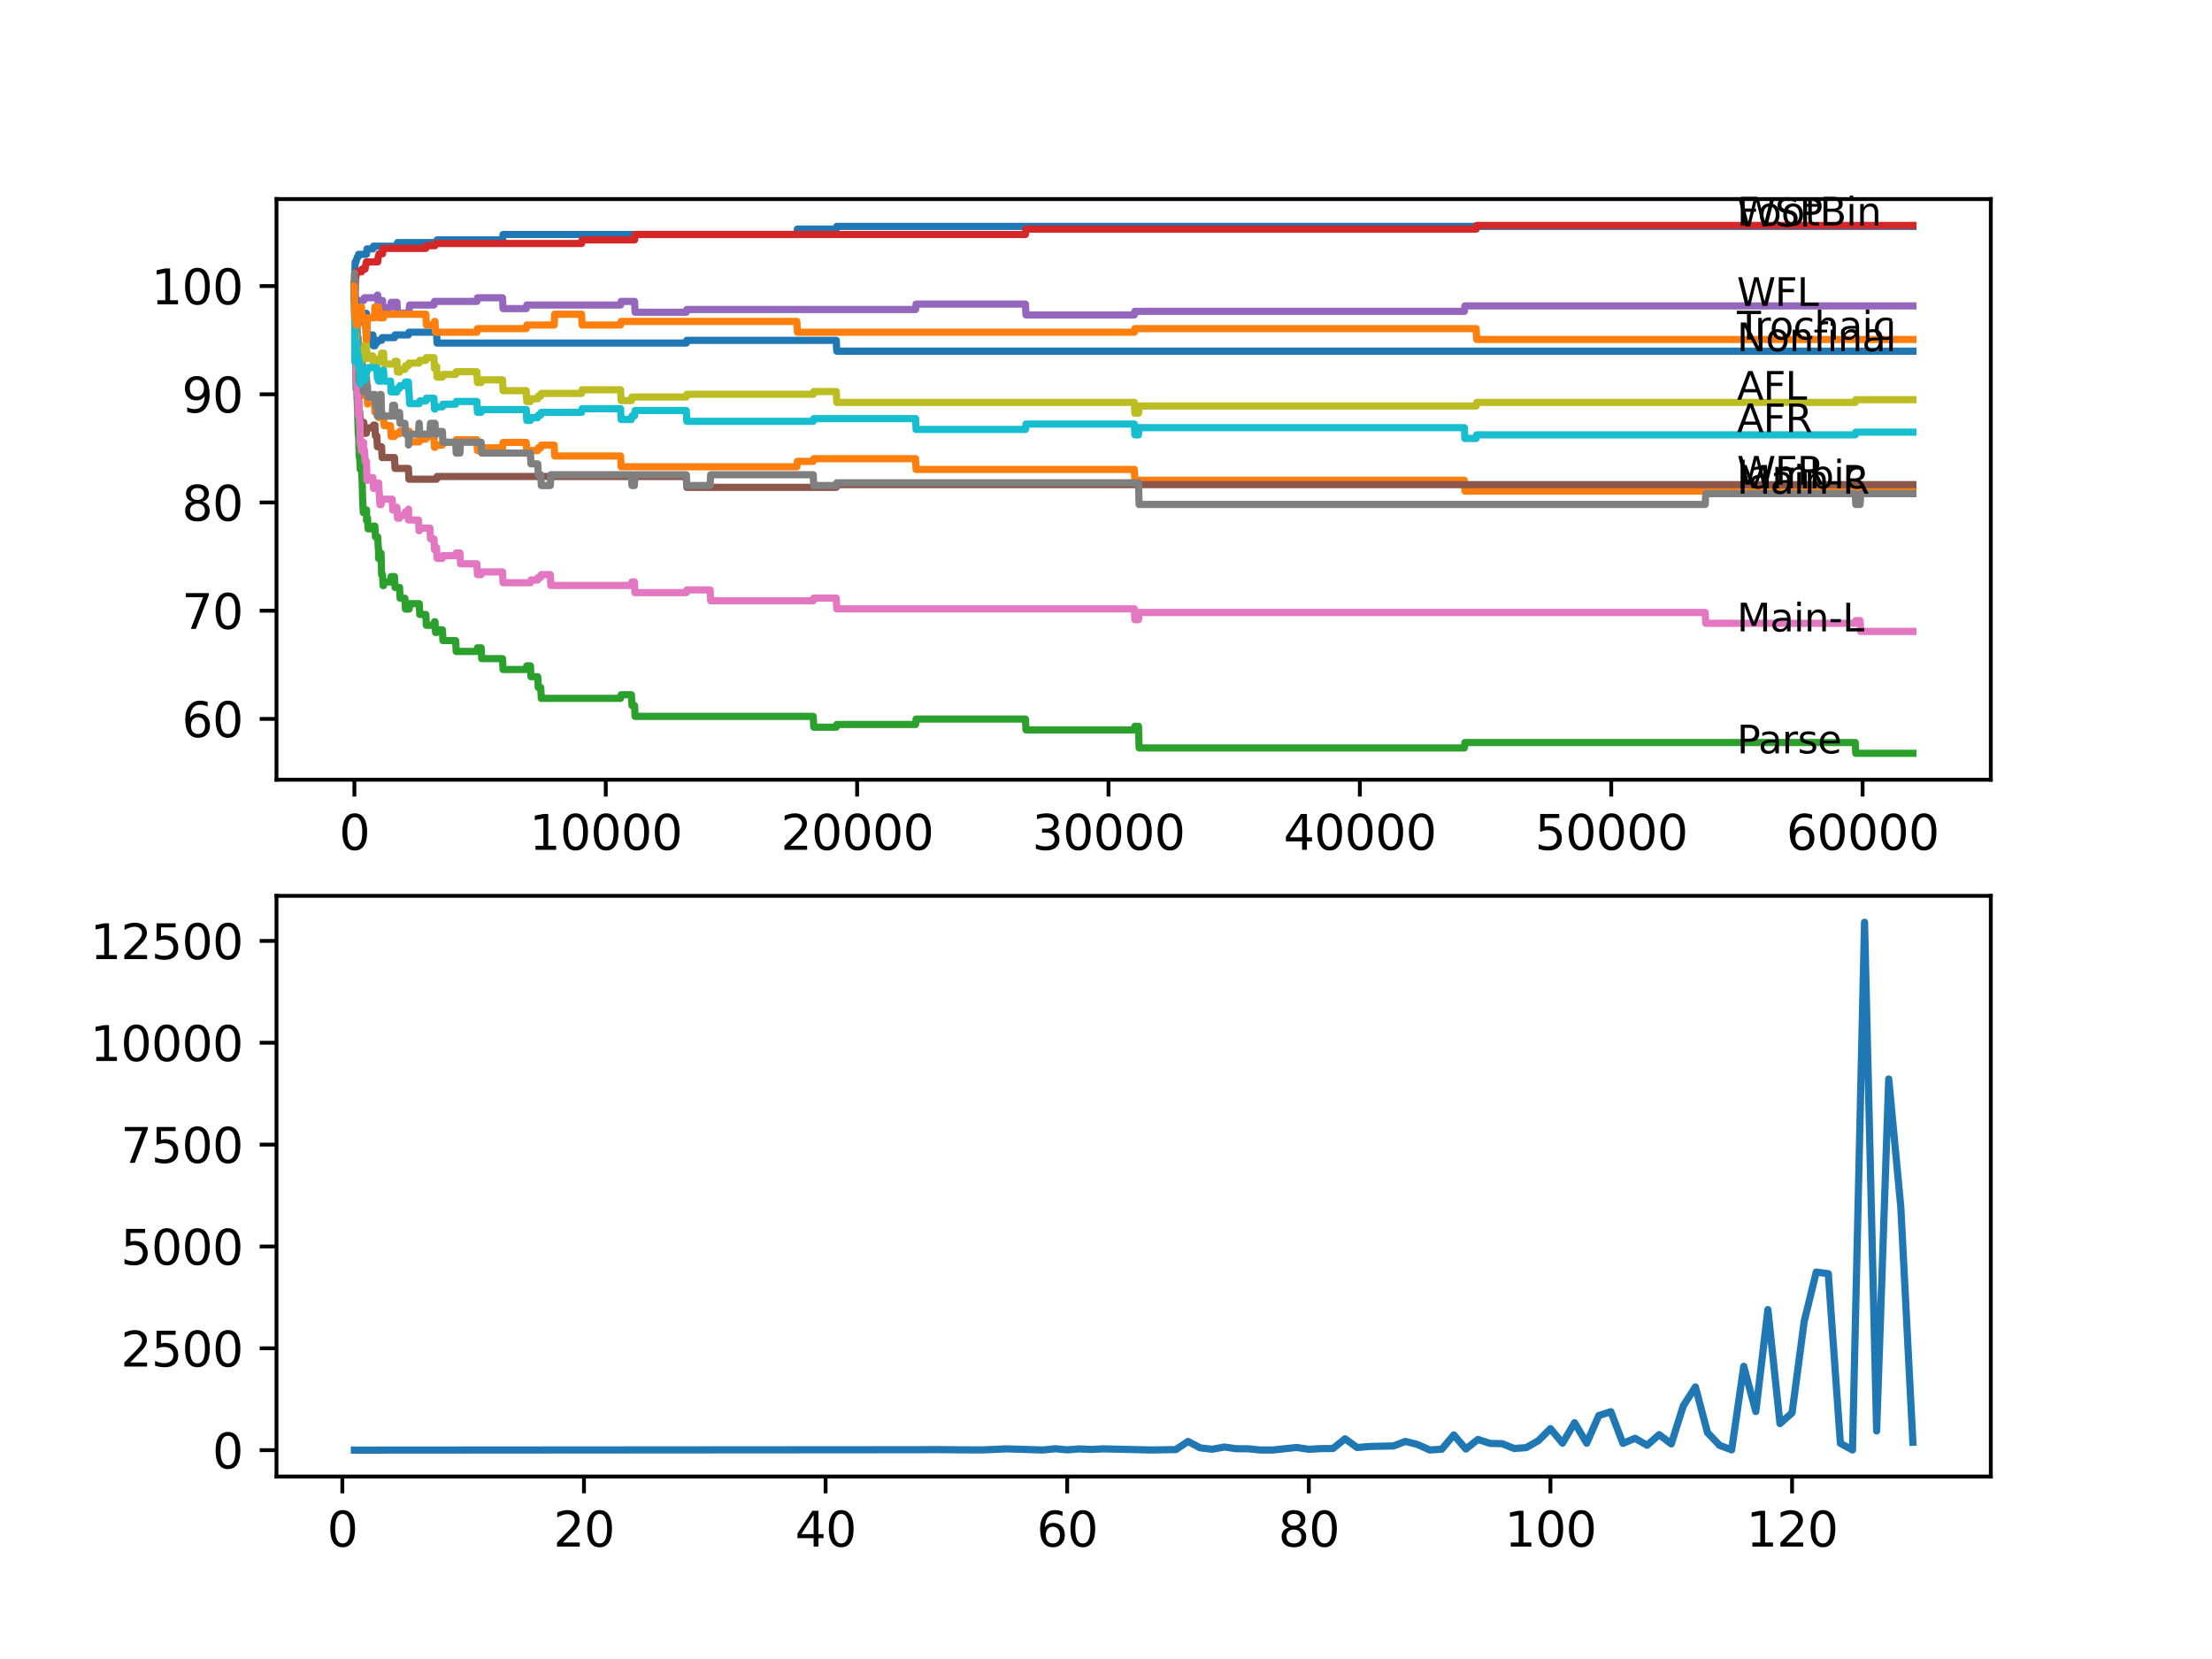 <?xml version="1.0" encoding="utf-8" standalone="no"?>
<!DOCTYPE svg PUBLIC "-//W3C//DTD SVG 1.1//EN"
  "http://www.w3.org/Graphics/SVG/1.1/DTD/svg11.dtd">
<svg xmlns:xlink="http://www.w3.org/1999/xlink" width="460.8pt" height="345.6pt" viewBox="0 0 460.8 345.6" xmlns="http://www.w3.org/2000/svg" version="1.1">
 <defs>
  <style type="text/css">*{stroke-linejoin: round; stroke-linecap: butt}</style>
 </defs>
 <g id="figure_1">
  <g id="patch_1">
   <path d="M 0 345.6 
L 460.8 345.6 
L 460.8 0 
L 0 0 
z
" style="fill: #ffffff"/>
  </g>
  <g id="axes_1">
   <g id="patch_2">
    <path d="M 57.6 162.432 
L 414.72 162.432 
L 414.72 41.472 
L 57.6 41.472 
z
" style="fill: #ffffff"/>
   </g>
   <g id="matplotlib.axis_1">
    <g id="xtick_1">
     <g id="line2d_1">
      <defs>
       <path id="m7d83fd8c8f" d="M 0 0 
L 0 3.5 
" style="stroke: #000000; stroke-width: 0.8"/>
      </defs>
      <g>
       <use xlink:href="#m7d83fd8c8f" x="73.827" y="162.432" style="stroke: #000000; stroke-width: 0.8"/>
      </g>
     </g>
     <g id="text_1">
      <!-- 0 -->
      <g transform="translate(70.646 177.03)scale(0.1 -0.1)">
       <defs>
        <path id="DejaVuSans-30" d="M 2034 4250 
Q 1547 4250 1301 3770 
Q 1056 3291 1056 2328 
Q 1056 1369 1301 889 
Q 1547 409 2034 409 
Q 2525 409 2770 889 
Q 3016 1369 3016 2328 
Q 3016 3291 2770 3770 
Q 2525 4250 2034 4250 
z
M 2034 4750 
Q 2819 4750 3233 4129 
Q 3647 3509 3647 2328 
Q 3647 1150 3233 529 
Q 2819 -91 2034 -91 
Q 1250 -91 836 529 
Q 422 1150 422 2328 
Q 422 3509 836 4129 
Q 1250 4750 2034 4750 
z
" transform="scale(0.016)"/>
       </defs>
       <use xlink:href="#DejaVuSans-30"/>
      </g>
     </g>
    </g>
    <g id="xtick_2">
     <g id="line2d_2">
      <g>
       <use xlink:href="#m7d83fd8c8f" x="126.192" y="162.432" style="stroke: #000000; stroke-width: 0.8"/>
      </g>
     </g>
     <g id="text_2">
      <!-- 10000 -->
      <g transform="translate(110.286 177.03)scale(0.1 -0.1)">
       <defs>
        <path id="DejaVuSans-31" d="M 794 531 
L 1825 531 
L 1825 4091 
L 703 3866 
L 703 4441 
L 1819 4666 
L 2450 4666 
L 2450 531 
L 3481 531 
L 3481 0 
L 794 0 
L 794 531 
z
" transform="scale(0.016)"/>
       </defs>
       <use xlink:href="#DejaVuSans-31"/>
       <use xlink:href="#DejaVuSans-30" x="63.623"/>
       <use xlink:href="#DejaVuSans-30" x="127.246"/>
       <use xlink:href="#DejaVuSans-30" x="190.869"/>
       <use xlink:href="#DejaVuSans-30" x="254.492"/>
      </g>
     </g>
    </g>
    <g id="xtick_3">
     <g id="line2d_3">
      <g>
       <use xlink:href="#m7d83fd8c8f" x="178.556" y="162.432" style="stroke: #000000; stroke-width: 0.8"/>
      </g>
     </g>
     <g id="text_3">
      <!-- 20000 -->
      <g transform="translate(162.65 177.03)scale(0.1 -0.1)">
       <defs>
        <path id="DejaVuSans-32" d="M 1228 531 
L 3431 531 
L 3431 0 
L 469 0 
L 469 531 
Q 828 903 1448 1529 
Q 2069 2156 2228 2338 
Q 2531 2678 2651 2914 
Q 2772 3150 2772 3378 
Q 2772 3750 2511 3984 
Q 2250 4219 1831 4219 
Q 1534 4219 1204 4116 
Q 875 4013 500 3803 
L 500 4441 
Q 881 4594 1212 4672 
Q 1544 4750 1819 4750 
Q 2544 4750 2975 4387 
Q 3406 4025 3406 3419 
Q 3406 3131 3298 2873 
Q 3191 2616 2906 2266 
Q 2828 2175 2409 1742 
Q 1991 1309 1228 531 
z
" transform="scale(0.016)"/>
       </defs>
       <use xlink:href="#DejaVuSans-32"/>
       <use xlink:href="#DejaVuSans-30" x="63.623"/>
       <use xlink:href="#DejaVuSans-30" x="127.246"/>
       <use xlink:href="#DejaVuSans-30" x="190.869"/>
       <use xlink:href="#DejaVuSans-30" x="254.492"/>
      </g>
     </g>
    </g>
    <g id="xtick_4">
     <g id="line2d_4">
      <g>
       <use xlink:href="#m7d83fd8c8f" x="230.921" y="162.432" style="stroke: #000000; stroke-width: 0.8"/>
      </g>
     </g>
     <g id="text_4">
      <!-- 30000 -->
      <g transform="translate(215.015 177.03)scale(0.1 -0.1)">
       <defs>
        <path id="DejaVuSans-33" d="M 2597 2516 
Q 3050 2419 3304 2112 
Q 3559 1806 3559 1356 
Q 3559 666 3084 287 
Q 2609 -91 1734 -91 
Q 1441 -91 1130 -33 
Q 819 25 488 141 
L 488 750 
Q 750 597 1062 519 
Q 1375 441 1716 441 
Q 2309 441 2620 675 
Q 2931 909 2931 1356 
Q 2931 1769 2642 2001 
Q 2353 2234 1838 2234 
L 1294 2234 
L 1294 2753 
L 1863 2753 
Q 2328 2753 2575 2939 
Q 2822 3125 2822 3475 
Q 2822 3834 2567 4026 
Q 2313 4219 1838 4219 
Q 1578 4219 1281 4162 
Q 984 4106 628 3988 
L 628 4550 
Q 988 4650 1302 4700 
Q 1616 4750 1894 4750 
Q 2613 4750 3031 4423 
Q 3450 4097 3450 3541 
Q 3450 3153 3228 2886 
Q 3006 2619 2597 2516 
z
" transform="scale(0.016)"/>
       </defs>
       <use xlink:href="#DejaVuSans-33"/>
       <use xlink:href="#DejaVuSans-30" x="63.623"/>
       <use xlink:href="#DejaVuSans-30" x="127.246"/>
       <use xlink:href="#DejaVuSans-30" x="190.869"/>
       <use xlink:href="#DejaVuSans-30" x="254.492"/>
      </g>
     </g>
    </g>
    <g id="xtick_5">
     <g id="line2d_5">
      <g>
       <use xlink:href="#m7d83fd8c8f" x="283.285" y="162.432" style="stroke: #000000; stroke-width: 0.8"/>
      </g>
     </g>
     <g id="text_5">
      <!-- 40000 -->
      <g transform="translate(267.379 177.03)scale(0.1 -0.1)">
       <defs>
        <path id="DejaVuSans-34" d="M 2419 4116 
L 825 1625 
L 2419 1625 
L 2419 4116 
z
M 2253 4666 
L 3047 4666 
L 3047 1625 
L 3713 1625 
L 3713 1100 
L 3047 1100 
L 3047 0 
L 2419 0 
L 2419 1100 
L 313 1100 
L 313 1709 
L 2253 4666 
z
" transform="scale(0.016)"/>
       </defs>
       <use xlink:href="#DejaVuSans-34"/>
       <use xlink:href="#DejaVuSans-30" x="63.623"/>
       <use xlink:href="#DejaVuSans-30" x="127.246"/>
       <use xlink:href="#DejaVuSans-30" x="190.869"/>
       <use xlink:href="#DejaVuSans-30" x="254.492"/>
      </g>
     </g>
    </g>
    <g id="xtick_6">
     <g id="line2d_6">
      <g>
       <use xlink:href="#m7d83fd8c8f" x="335.65" y="162.432" style="stroke: #000000; stroke-width: 0.8"/>
      </g>
     </g>
     <g id="text_6">
      <!-- 50000 -->
      <g transform="translate(319.744 177.03)scale(0.1 -0.1)">
       <defs>
        <path id="DejaVuSans-35" d="M 691 4666 
L 3169 4666 
L 3169 4134 
L 1269 4134 
L 1269 2991 
Q 1406 3038 1543 3061 
Q 1681 3084 1819 3084 
Q 2600 3084 3056 2656 
Q 3513 2228 3513 1497 
Q 3513 744 3044 326 
Q 2575 -91 1722 -91 
Q 1428 -91 1123 -41 
Q 819 9 494 109 
L 494 744 
Q 775 591 1075 516 
Q 1375 441 1709 441 
Q 2250 441 2565 725 
Q 2881 1009 2881 1497 
Q 2881 1984 2565 2268 
Q 2250 2553 1709 2553 
Q 1456 2553 1204 2497 
Q 953 2441 691 2322 
L 691 4666 
z
" transform="scale(0.016)"/>
       </defs>
       <use xlink:href="#DejaVuSans-35"/>
       <use xlink:href="#DejaVuSans-30" x="63.623"/>
       <use xlink:href="#DejaVuSans-30" x="127.246"/>
       <use xlink:href="#DejaVuSans-30" x="190.869"/>
       <use xlink:href="#DejaVuSans-30" x="254.492"/>
      </g>
     </g>
    </g>
    <g id="xtick_7">
     <g id="line2d_7">
      <g>
       <use xlink:href="#m7d83fd8c8f" x="388.014" y="162.432" style="stroke: #000000; stroke-width: 0.8"/>
      </g>
     </g>
     <g id="text_7">
      <!-- 60000 -->
      <g transform="translate(372.108 177.03)scale(0.1 -0.1)">
       <defs>
        <path id="DejaVuSans-36" d="M 2113 2584 
Q 1688 2584 1439 2293 
Q 1191 2003 1191 1497 
Q 1191 994 1439 701 
Q 1688 409 2113 409 
Q 2538 409 2786 701 
Q 3034 994 3034 1497 
Q 3034 2003 2786 2293 
Q 2538 2584 2113 2584 
z
M 3366 4563 
L 3366 3988 
Q 3128 4100 2886 4159 
Q 2644 4219 2406 4219 
Q 1781 4219 1451 3797 
Q 1122 3375 1075 2522 
Q 1259 2794 1537 2939 
Q 1816 3084 2150 3084 
Q 2853 3084 3261 2657 
Q 3669 2231 3669 1497 
Q 3669 778 3244 343 
Q 2819 -91 2113 -91 
Q 1303 -91 875 529 
Q 447 1150 447 2328 
Q 447 3434 972 4092 
Q 1497 4750 2381 4750 
Q 2619 4750 2861 4703 
Q 3103 4656 3366 4563 
z
" transform="scale(0.016)"/>
       </defs>
       <use xlink:href="#DejaVuSans-36"/>
       <use xlink:href="#DejaVuSans-30" x="63.623"/>
       <use xlink:href="#DejaVuSans-30" x="127.246"/>
       <use xlink:href="#DejaVuSans-30" x="190.869"/>
       <use xlink:href="#DejaVuSans-30" x="254.492"/>
      </g>
     </g>
    </g>
   </g>
   <g id="matplotlib.axis_2">
    <g id="ytick_1">
     <g id="line2d_8">
      <defs>
       <path id="m1c12af434c" d="M 0 0 
L -3.5 0 
" style="stroke: #000000; stroke-width: 0.8"/>
      </defs>
      <g>
       <use xlink:href="#m1c12af434c" x="57.6" y="149.758" style="stroke: #000000; stroke-width: 0.8"/>
      </g>
     </g>
     <g id="text_8">
      <!-- 60 -->
      <g transform="translate(37.875 153.557)scale(0.1 -0.1)">
       <use xlink:href="#DejaVuSans-36"/>
       <use xlink:href="#DejaVuSans-30" x="63.623"/>
      </g>
     </g>
    </g>
    <g id="ytick_2">
     <g id="line2d_9">
      <g>
       <use xlink:href="#m1c12af434c" x="57.6" y="127.217" style="stroke: #000000; stroke-width: 0.8"/>
      </g>
     </g>
     <g id="text_9">
      <!-- 70 -->
      <g transform="translate(37.875 131.016)scale(0.1 -0.1)">
       <defs>
        <path id="DejaVuSans-37" d="M 525 4666 
L 3525 4666 
L 3525 4397 
L 1831 0 
L 1172 0 
L 2766 4134 
L 525 4134 
L 525 4666 
z
" transform="scale(0.016)"/>
       </defs>
       <use xlink:href="#DejaVuSans-37"/>
       <use xlink:href="#DejaVuSans-30" x="63.623"/>
      </g>
     </g>
    </g>
    <g id="ytick_3">
     <g id="line2d_10">
      <g>
       <use xlink:href="#m1c12af434c" x="57.6" y="104.676" style="stroke: #000000; stroke-width: 0.8"/>
      </g>
     </g>
     <g id="text_10">
      <!-- 80 -->
      <g transform="translate(37.875 108.475)scale(0.1 -0.1)">
       <defs>
        <path id="DejaVuSans-38" d="M 2034 2216 
Q 1584 2216 1326 1975 
Q 1069 1734 1069 1313 
Q 1069 891 1326 650 
Q 1584 409 2034 409 
Q 2484 409 2743 651 
Q 3003 894 3003 1313 
Q 3003 1734 2745 1975 
Q 2488 2216 2034 2216 
z
M 1403 2484 
Q 997 2584 770 2862 
Q 544 3141 544 3541 
Q 544 4100 942 4425 
Q 1341 4750 2034 4750 
Q 2731 4750 3128 4425 
Q 3525 4100 3525 3541 
Q 3525 3141 3298 2862 
Q 3072 2584 2669 2484 
Q 3125 2378 3379 2068 
Q 3634 1759 3634 1313 
Q 3634 634 3220 271 
Q 2806 -91 2034 -91 
Q 1263 -91 848 271 
Q 434 634 434 1313 
Q 434 1759 690 2068 
Q 947 2378 1403 2484 
z
M 1172 3481 
Q 1172 3119 1398 2916 
Q 1625 2713 2034 2713 
Q 2441 2713 2670 2916 
Q 2900 3119 2900 3481 
Q 2900 3844 2670 4047 
Q 2441 4250 2034 4250 
Q 1625 4250 1398 4047 
Q 1172 3844 1172 3481 
z
" transform="scale(0.016)"/>
       </defs>
       <use xlink:href="#DejaVuSans-38"/>
       <use xlink:href="#DejaVuSans-30" x="63.623"/>
      </g>
     </g>
    </g>
    <g id="ytick_4">
     <g id="line2d_11">
      <g>
       <use xlink:href="#m1c12af434c" x="57.6" y="82.135" style="stroke: #000000; stroke-width: 0.8"/>
      </g>
     </g>
     <g id="text_11">
      <!-- 90 -->
      <g transform="translate(37.875 85.934)scale(0.1 -0.1)">
       <defs>
        <path id="DejaVuSans-39" d="M 703 97 
L 703 672 
Q 941 559 1184 500 
Q 1428 441 1663 441 
Q 2288 441 2617 861 
Q 2947 1281 2994 2138 
Q 2813 1869 2534 1725 
Q 2256 1581 1919 1581 
Q 1219 1581 811 2004 
Q 403 2428 403 3163 
Q 403 3881 828 4315 
Q 1253 4750 1959 4750 
Q 2769 4750 3195 4129 
Q 3622 3509 3622 2328 
Q 3622 1225 3098 567 
Q 2575 -91 1691 -91 
Q 1453 -91 1209 -44 
Q 966 3 703 97 
z
M 1959 2075 
Q 2384 2075 2632 2365 
Q 2881 2656 2881 3163 
Q 2881 3666 2632 3958 
Q 2384 4250 1959 4250 
Q 1534 4250 1286 3958 
Q 1038 3666 1038 3163 
Q 1038 2656 1286 2365 
Q 1534 2075 1959 2075 
z
" transform="scale(0.016)"/>
       </defs>
       <use xlink:href="#DejaVuSans-39"/>
       <use xlink:href="#DejaVuSans-30" x="63.623"/>
      </g>
     </g>
    </g>
    <g id="ytick_5">
     <g id="line2d_12">
      <g>
       <use xlink:href="#m1c12af434c" x="57.6" y="59.593" style="stroke: #000000; stroke-width: 0.8"/>
      </g>
     </g>
     <g id="text_12">
      <!-- 100 -->
      <g transform="translate(31.512 63.392)scale(0.1 -0.1)">
       <use xlink:href="#DejaVuSans-31"/>
       <use xlink:href="#DejaVuSans-30" x="63.623"/>
       <use xlink:href="#DejaVuSans-30" x="127.246"/>
      </g>
     </g>
    </g>
   </g>
   <g id="line2d_13">
    <path d="M 73.833 59.142 
L 73.838 59.142 
L 74 54.559 
L 74.163 54.559 
L 74.278 53.996 
L 74.33 53.996 
L 74.445 53.545 
L 74.587 53.545 
L 74.702 52.981 
L 76.331 52.981 
L 76.451 51.854 
L 77.682 51.854 
L 77.797 51.291 
L 82.693 51.291 
L 82.808 50.539 
L 90.94 50.539 
L 91.055 49.976 
L 104.681 49.976 
L 104.796 48.849 
L 165.994 48.849 
L 166.109 47.722 
L 174.205 47.722 
L 174.32 47.158 
L 398.487 47.158 
L 398.487 47.158 
" clip-path="url(#pf7714cfb68)" style="fill: none; stroke: #1f77b4; stroke-width: 1.5; stroke-linecap: square"/>
   </g>
   <g id="line2d_14">
    <path d="M 73.833 59.142 
L 73.838 59.142 
L 73.848 58.692 
L 73.885 63.2 
L 74.016 73.343 
L 74.121 73.343 
L 74.136 75.598 
L 74.231 75.034 
L 74.252 75.034 
L 74.33 77.288 
L 74.367 76.837 
L 74.451 75.71 
L 74.456 77.964 
L 74.466 77.964 
L 74.524 77.964 
L 74.618 77.401 
L 74.623 79.655 
L 74.728 79.091 
L 74.739 79.091 
L 74.854 78.528 
L 74.927 78.528 
L 74.953 77.964 
L 74.959 80.218 
L 75 80.218 
L 75.116 82.473 
L 75.309 82.473 
L 75.425 81.909 
L 75.435 81.909 
L 75.556 80.782 
L 75.566 80.782 
L 75.681 80.218 
L 76.357 80.218 
L 76.388 79.655 
L 76.393 81.909 
L 76.451 81.909 
L 76.482 81.909 
L 76.561 84.163 
L 76.592 83.6 
L 77.98 83.6 
L 78.095 85.854 
L 78.21 85.29 
L 78.854 85.29 
L 78.87 84.727 
L 78.875 86.981 
L 78.949 86.981 
L 79.378 86.981 
L 79.493 86.417 
L 79.902 86.417 
L 80.017 88.671 
L 81.363 88.671 
L 81.478 90.926 
L 82.174 90.926 
L 82.29 90.362 
L 83.232 90.362 
L 83.347 89.799 
L 85.222 89.799 
L 85.337 92.053 
L 87.327 92.053 
L 87.442 91.489 
L 88.704 91.489 
L 88.819 90.926 
L 90.401 90.926 
L 90.516 93.18 
L 90.616 93.18 
L 90.731 92.729 
L 92.155 92.729 
L 92.27 92.165 
L 94.92 92.165 
L 95.035 91.602 
L 99.345 91.602 
L 99.46 93.856 
L 100.235 93.856 
L 100.35 93.292 
L 104.681 93.292 
L 104.796 92.165 
L 109.624 92.165 
L 109.739 94.419 
L 110.493 94.419 
L 110.608 93.856 
L 112.017 93.856 
L 112.132 93.292 
L 112.645 93.292 
L 112.76 92.729 
L 115.442 92.729 
L 115.557 94.983 
L 129.276 94.983 
L 129.391 97.237 
L 165.994 97.237 
L 166.109 96.11 
L 169.408 96.11 
L 169.524 95.547 
L 190.726 95.547 
L 190.841 97.801 
L 236.299 97.801 
L 236.414 100.055 
L 305.048 100.055 
L 305.163 102.309 
L 386.48 102.309 
L 386.595 101.745 
L 398.487 101.745 
L 398.487 101.745 
" clip-path="url(#pf7714cfb68)" style="fill: none; stroke: #ff7f0e; stroke-width: 1.5; stroke-linecap: square"/>
   </g>
   <g id="line2d_15">
    <path d="M 73.833 59.142 
L 73.838 59.142 
L 73.969 69.474 
L 73.985 69.474 
L 74.011 68.91 
L 74.032 75.673 
L 74.037 75.673 
L 74.121 75.673 
L 74.136 74.921 
L 74.189 81.12 
L 74.33 81.12 
L 74.367 80.669 
L 74.372 82.923 
L 74.403 82.923 
L 74.519 86.68 
L 74.524 86.68 
L 74.639 90.625 
L 74.707 90.625 
L 74.828 95.133 
L 74.927 95.133 
L 75.042 97.763 
L 75.309 97.763 
L 75.425 100.017 
L 75.435 100.017 
L 75.556 104.525 
L 75.566 104.525 
L 75.681 106.78 
L 76.331 106.78 
L 76.357 106.216 
L 76.362 108.47 
L 76.43 107.907 
L 76.561 107.907 
L 76.676 110.161 
L 77.682 110.161 
L 77.797 109.597 
L 78.095 109.597 
L 78.21 111.851 
L 78.682 111.851 
L 78.797 114.105 
L 78.854 114.105 
L 78.87 116.36 
L 78.964 115.233 
L 79.378 115.233 
L 79.499 119.741 
L 79.687 119.741 
L 79.802 121.995 
L 79.902 121.995 
L 80.017 121.244 
L 81.363 121.244 
L 81.478 120.116 
L 82.174 120.116 
L 82.29 122.371 
L 83.232 122.371 
L 83.347 124.625 
L 84.353 124.625 
L 84.468 126.879 
L 85.222 126.879 
L 85.337 125.752 
L 87.327 125.752 
L 87.442 128.006 
L 88.704 128.006 
L 88.819 130.26 
L 90.401 130.26 
L 90.516 129.509 
L 90.616 129.509 
L 90.731 131.763 
L 90.94 131.763 
L 91.055 131.199 
L 92.155 131.199 
L 92.27 133.453 
L 94.92 133.453 
L 95.035 135.707 
L 99.345 135.707 
L 99.46 134.956 
L 100.235 134.956 
L 100.35 137.21 
L 104.681 137.21 
L 104.796 139.464 
L 109.624 139.464 
L 109.739 138.713 
L 110.493 138.713 
L 110.608 140.967 
L 112.017 140.967 
L 112.132 143.221 
L 112.645 143.221 
L 112.76 145.475 
L 129.276 145.475 
L 129.391 144.724 
L 131.533 144.724 
L 131.648 146.978 
L 132.188 146.978 
L 132.303 149.232 
L 169.408 149.232 
L 169.524 151.486 
L 174.205 151.486 
L 174.32 150.923 
L 190.726 150.923 
L 190.841 149.796 
L 213.614 149.796 
L 213.73 152.05 
L 236.299 152.05 
L 236.414 151.299 
L 237.173 151.299 
L 237.294 155.807 
L 305.048 155.807 
L 305.163 154.68 
L 386.48 154.68 
L 386.595 156.934 
L 398.487 156.934 
L 398.487 156.934 
" clip-path="url(#pf7714cfb68)" style="fill: none; stroke: #2ca02c; stroke-width: 1.5; stroke-linecap: square"/>
   </g>
   <g id="line2d_16">
    <path d="M 73.833 59.593 
L 73.848 59.593 
L 73.896 58.767 
L 73.901 61.021 
L 73.943 60.457 
L 73.964 60.457 
L 74.084 57.64 
L 74.147 57.64 
L 74.267 56.625 
L 75.309 56.625 
L 75.425 56.062 
L 76.037 56.062 
L 76.152 55.31 
L 76.205 55.31 
L 76.32 54.559 
L 78.682 54.559 
L 78.797 53.432 
L 78.854 53.432 
L 78.97 52.868 
L 79.687 52.868 
L 79.802 51.741 
L 88.704 51.741 
L 88.819 51.178 
L 90.616 51.178 
L 90.731 50.727 
L 121.149 50.727 
L 121.264 49.976 
L 132.188 49.976 
L 132.303 48.849 
L 213.614 48.849 
L 213.73 47.722 
L 307.514 47.722 
L 307.63 46.97 
L 398.487 46.97 
L 398.487 46.97 
" clip-path="url(#pf7714cfb68)" style="fill: none; stroke: #d62728; stroke-width: 1.5; stroke-linecap: square"/>
   </g>
   <g id="line2d_17">
    <path d="M 73.833 59.593 
L 73.838 59.593 
L 73.843 61.847 
L 73.948 60.72 
L 73.958 60.72 
L 73.964 59.969 
L 74.026 64.477 
L 74.042 64.477 
L 74.121 64.477 
L 74.147 63.726 
L 74.152 65.98 
L 74.22 65.98 
L 74.451 65.98 
L 74.566 65.229 
L 74.697 65.229 
L 74.812 64.477 
L 74.953 64.477 
L 75.069 62.599 
L 75.786 62.599 
L 75.901 62.035 
L 78.498 62.035 
L 78.614 61.472 
L 78.682 61.472 
L 78.797 63.726 
L 78.87 63.726 
L 78.985 62.599 
L 79.687 62.599 
L 79.802 64.853 
L 79.902 64.853 
L 80.017 64.102 
L 81.363 64.102 
L 81.478 62.974 
L 82.693 62.974 
L 82.808 65.229 
L 85.081 65.229 
L 85.196 64.665 
L 85.222 64.665 
L 85.337 63.538 
L 90.401 63.538 
L 90.516 62.787 
L 99.345 62.787 
L 99.46 62.035 
L 104.681 62.035 
L 104.796 64.289 
L 109.624 64.289 
L 109.739 63.538 
L 129.276 63.538 
L 129.391 62.787 
L 132.188 62.787 
L 132.303 65.041 
L 142.964 65.041 
L 143.08 64.477 
L 190.726 64.477 
L 190.841 63.35 
L 213.614 63.35 
L 213.73 65.604 
L 236.299 65.604 
L 236.414 64.853 
L 305.048 64.853 
L 305.163 63.726 
L 398.487 63.726 
L 398.487 63.726 
" clip-path="url(#pf7714cfb68)" style="fill: none; stroke: #9467bd; stroke-width: 1.5; stroke-linecap: square"/>
   </g>
   <g id="line2d_18">
    <path d="M 73.833 59.142 
L 73.848 59.142 
L 73.953 70.413 
L 73.979 69.85 
L 73.985 69.85 
L 74.011 69.286 
L 74.032 73.794 
L 74.058 73.794 
L 74.147 73.794 
L 74.262 77.739 
L 74.33 77.739 
L 74.403 77.288 
L 74.409 79.542 
L 74.419 79.542 
L 74.477 79.542 
L 74.587 81.796 
L 74.623 81.233 
L 74.629 83.487 
L 74.681 83.487 
L 74.707 83.487 
L 74.822 85.741 
L 74.927 85.741 
L 75.042 87.995 
L 75.786 87.995 
L 75.901 90.249 
L 76.331 90.249 
L 76.451 89.122 
L 77.682 89.122 
L 77.797 88.559 
L 78.095 88.559 
L 78.21 90.813 
L 78.498 90.813 
L 78.614 93.067 
L 79.488 93.067 
L 79.603 95.321 
L 82.174 95.321 
L 82.29 97.575 
L 85.081 97.575 
L 85.196 99.829 
L 90.94 99.829 
L 91.055 99.266 
L 142.964 99.266 
L 143.08 101.52 
L 174.205 101.52 
L 174.32 100.956 
L 398.487 100.956 
L 398.487 100.956 
" clip-path="url(#pf7714cfb68)" style="fill: none; stroke: #8c564b; stroke-width: 1.5; stroke-linecap: square"/>
   </g>
   <g id="line2d_19">
    <path d="M 73.833 61.847 
L 73.964 72.141 
L 73.969 72.141 
L 73.985 71.578 
L 74.053 74.959 
L 74.136 74.959 
L 74.163 73.945 
L 74.21 77.889 
L 74.225 77.326 
L 74.257 77.326 
L 74.367 81.834 
L 74.372 81.27 
L 74.403 81.27 
L 74.498 80.143 
L 74.503 82.397 
L 74.524 82.397 
L 74.561 81.834 
L 74.592 86.342 
L 74.597 86.342 
L 74.623 86.342 
L 74.754 83.9 
L 74.791 83.9 
L 74.911 88.408 
L 74.927 88.408 
L 74.995 87.845 
L 75 90.099 
L 75.032 92.353 
L 75.11 91.602 
L 75.142 91.602 
L 75.257 93.856 
L 75.435 93.856 
L 75.556 92.729 
L 75.566 92.729 
L 75.681 92.165 
L 75.749 92.165 
L 75.786 94.419 
L 75.859 93.856 
L 75.948 93.856 
L 76.063 96.11 
L 76.331 96.11 
L 76.446 100.055 
L 76.561 100.055 
L 76.676 99.491 
L 77.682 99.491 
L 77.797 101.745 
L 78.095 101.745 
L 78.21 101.182 
L 78.498 101.182 
L 78.614 100.618 
L 78.886 100.618 
L 79.001 102.872 
L 79.033 102.872 
L 79.148 105.127 
L 79.378 105.127 
L 79.499 103.999 
L 81.698 103.999 
L 81.813 106.254 
L 82.174 106.254 
L 82.29 105.69 
L 82.693 105.69 
L 82.808 107.944 
L 83.232 107.944 
L 83.347 107.381 
L 84.353 107.381 
L 84.468 106.629 
L 85.081 106.629 
L 85.107 106.066 
L 85.112 108.32 
L 85.175 108.32 
L 87.18 108.32 
L 87.296 110.574 
L 87.327 110.574 
L 87.442 110.01 
L 89.568 110.01 
L 89.683 112.265 
L 90.401 112.265 
L 90.516 114.519 
L 90.616 114.519 
L 90.731 114.068 
L 90.94 114.068 
L 91.055 116.322 
L 92.155 116.322 
L 92.27 115.759 
L 94.92 115.759 
L 95.035 115.195 
L 95.815 115.195 
L 95.931 117.449 
L 99.345 117.449 
L 99.46 119.703 
L 100.235 119.703 
L 100.35 119.14 
L 104.681 119.14 
L 104.796 121.394 
L 110.493 121.394 
L 110.608 120.83 
L 112.017 120.83 
L 112.132 120.267 
L 112.645 120.267 
L 112.76 119.703 
L 114.64 119.703 
L 114.756 121.957 
L 131.533 121.957 
L 131.648 121.206 
L 132.151 121.206 
L 132.266 123.46 
L 142.964 123.46 
L 143.08 122.897 
L 147.928 122.897 
L 148.044 125.151 
L 169.408 125.151 
L 169.524 124.587 
L 174.205 124.587 
L 174.32 126.841 
L 236.299 126.841 
L 236.414 129.095 
L 237.173 129.095 
L 237.294 127.593 
L 355.224 127.593 
L 355.339 129.847 
L 386.48 129.847 
L 386.595 129.283 
L 387.496 129.283 
L 387.611 131.537 
L 398.487 131.537 
L 398.487 131.537 
" clip-path="url(#pf7714cfb68)" style="fill: none; stroke: #e377c2; stroke-width: 1.5; stroke-linecap: square"/>
   </g>
   <g id="line2d_20">
    <path d="M 73.833 59.142 
L 73.848 56.888 
L 73.896 63.651 
L 73.932 61.772 
L 74.047 67.408 
L 74.136 65.153 
L 74.152 69.662 
L 74.163 69.662 
L 74.189 71.352 
L 74.299 66.844 
L 74.33 66.844 
L 74.367 66.393 
L 74.372 68.647 
L 74.403 68.647 
L 74.498 73.156 
L 74.519 70.901 
L 74.524 70.901 
L 74.561 73.156 
L 74.592 70.338 
L 74.634 72.592 
L 74.697 72.592 
L 74.791 79.354 
L 74.817 77.1 
L 74.849 77.1 
L 74.927 74.846 
L 74.959 77.1 
L 74.995 77.1 
L 75.032 74.846 
L 75.105 77.1 
L 75.142 77.1 
L 75.257 74.846 
L 75.435 74.846 
L 75.556 79.354 
L 75.566 79.354 
L 75.681 81.609 
L 75.749 81.609 
L 75.786 79.354 
L 75.859 81.609 
L 75.948 81.609 
L 76.063 79.354 
L 76.331 79.354 
L 76.357 78.791 
L 76.362 81.045 
L 76.43 80.481 
L 76.561 80.481 
L 76.676 82.736 
L 77.682 82.736 
L 77.797 82.172 
L 78.095 82.172 
L 78.21 84.426 
L 78.498 84.426 
L 78.614 86.68 
L 78.886 86.68 
L 79.001 84.426 
L 79.033 84.426 
L 79.148 82.172 
L 79.378 82.172 
L 79.499 86.68 
L 81.698 86.68 
L 81.813 84.426 
L 82.174 84.426 
L 82.29 86.68 
L 82.693 86.68 
L 82.808 85.929 
L 83.232 85.929 
L 83.347 88.183 
L 84.353 88.183 
L 84.468 90.437 
L 85.081 90.437 
L 85.107 92.691 
L 85.191 90.437 
L 87.18 90.437 
L 87.296 88.183 
L 87.327 88.183 
L 87.442 90.437 
L 89.568 90.437 
L 89.683 88.183 
L 90.616 88.183 
L 90.731 90.437 
L 90.94 90.437 
L 91.055 89.874 
L 92.155 89.874 
L 92.27 92.128 
L 94.92 92.128 
L 95.035 94.382 
L 95.815 94.382 
L 95.931 92.128 
L 100.235 92.128 
L 100.35 94.382 
L 110.493 94.382 
L 110.608 96.636 
L 112.017 96.636 
L 112.132 98.89 
L 112.645 98.89 
L 112.76 101.144 
L 114.64 101.144 
L 114.756 98.89 
L 131.533 98.89 
L 131.648 101.144 
L 132.151 101.144 
L 132.266 98.89 
L 142.964 98.89 
L 143.08 101.144 
L 147.928 101.144 
L 148.044 98.89 
L 169.408 98.89 
L 169.524 101.144 
L 174.205 101.144 
L 174.32 100.581 
L 237.173 100.581 
L 237.294 105.089 
L 355.224 105.089 
L 355.339 102.835 
L 386.48 102.835 
L 386.595 105.089 
L 387.496 105.089 
L 387.611 102.835 
L 398.487 102.835 
L 398.487 102.835 
" clip-path="url(#pf7714cfb68)" style="fill: none; stroke: #7f7f7f; stroke-width: 1.5; stroke-linecap: square"/>
   </g>
   <g id="line2d_21">
    <path d="M 73.833 61.847 
L 73.838 61.847 
L 73.901 61.134 
L 73.848 63.651 
L 73.911 63.388 
L 74.011 70.826 
L 74.037 69.699 
L 74.121 69.699 
L 74.184 73.193 
L 74.236 72.066 
L 74.33 72.066 
L 74.367 74.32 
L 74.44 73.193 
L 74.451 73.193 
L 74.477 75.447 
L 74.561 74.32 
L 74.587 74.32 
L 74.623 76.574 
L 74.697 76.011 
L 74.817 74.132 
L 74.927 74.132 
L 75 73.569 
L 75.006 75.823 
L 75.021 75.823 
L 75.032 75.823 
L 75.147 75.072 
L 75.309 75.072 
L 75.425 74.508 
L 75.435 74.508 
L 75.556 73.381 
L 75.566 73.381 
L 75.681 72.817 
L 75.786 72.817 
L 75.901 72.254 
L 76.037 72.254 
L 76.152 71.503 
L 76.205 71.503 
L 76.32 70.751 
L 76.331 70.751 
L 76.446 74.696 
L 76.561 74.696 
L 76.676 74.132 
L 77.682 74.132 
L 77.797 76.386 
L 78.095 76.386 
L 78.21 75.823 
L 78.498 75.823 
L 78.614 75.259 
L 78.854 75.259 
L 78.97 74.696 
L 79.378 74.696 
L 79.499 73.569 
L 79.902 73.569 
L 80.017 75.823 
L 82.174 75.823 
L 82.29 75.259 
L 82.693 75.259 
L 82.808 77.514 
L 83.232 77.514 
L 83.347 76.95 
L 84.353 76.95 
L 84.468 76.199 
L 85.081 76.199 
L 85.196 75.635 
L 87.327 75.635 
L 87.442 75.072 
L 88.704 75.072 
L 88.819 74.508 
L 90.401 74.508 
L 90.516 76.762 
L 90.616 76.762 
L 90.731 76.311 
L 90.94 76.311 
L 91.055 78.565 
L 92.155 78.565 
L 92.27 78.002 
L 94.92 78.002 
L 95.035 77.438 
L 99.345 77.438 
L 99.46 79.693 
L 100.235 79.693 
L 100.35 79.129 
L 104.681 79.129 
L 104.796 81.383 
L 109.624 81.383 
L 109.739 83.637 
L 110.493 83.637 
L 110.608 83.074 
L 112.017 83.074 
L 112.132 82.51 
L 112.645 82.51 
L 112.76 81.947 
L 121.149 81.947 
L 121.264 81.195 
L 129.276 81.195 
L 129.391 83.449 
L 131.533 83.449 
L 131.648 82.698 
L 142.964 82.698 
L 143.08 82.135 
L 169.408 82.135 
L 169.524 81.571 
L 174.205 81.571 
L 174.32 83.825 
L 236.299 83.825 
L 236.414 86.079 
L 237.173 86.079 
L 237.294 84.576 
L 307.514 84.576 
L 307.63 83.825 
L 386.48 83.825 
L 386.595 83.262 
L 398.487 83.262 
L 398.487 83.262 
" clip-path="url(#pf7714cfb68)" style="fill: none; stroke: #bcbd22; stroke-width: 1.5; stroke-linecap: square"/>
   </g>
   <g id="line2d_22">
    <path d="M 73.833 61.847 
L 73.838 61.847 
L 73.843 61.397 
L 73.89 65.078 
L 73.896 64.515 
L 73.964 75.335 
L 74.021 73.08 
L 74.121 71.39 
L 74.126 73.644 
L 74.136 73.644 
L 74.267 71.503 
L 74.33 71.503 
L 74.367 73.757 
L 74.44 73.193 
L 74.451 73.193 
L 74.477 75.447 
L 74.561 74.32 
L 74.697 74.32 
L 74.707 76.574 
L 74.807 75.447 
L 74.953 75.447 
L 75.032 79.956 
L 75.069 79.204 
L 75.309 79.204 
L 75.425 78.641 
L 75.435 78.641 
L 75.556 77.514 
L 75.566 77.514 
L 75.681 76.95 
L 75.786 76.95 
L 75.901 79.204 
L 76.037 79.204 
L 76.152 78.453 
L 76.205 78.453 
L 76.32 77.701 
L 76.357 77.701 
L 76.472 77.138 
L 76.561 77.138 
L 76.676 76.574 
L 78.498 76.574 
L 78.614 78.828 
L 78.682 78.828 
L 78.797 77.701 
L 78.854 77.701 
L 78.87 77.138 
L 78.875 79.392 
L 78.949 79.392 
L 79.378 79.392 
L 79.499 78.265 
L 79.687 78.265 
L 79.802 77.138 
L 79.902 77.138 
L 80.017 79.392 
L 81.363 79.392 
L 81.478 81.646 
L 82.693 81.646 
L 82.808 80.895 
L 83.232 80.895 
L 83.347 80.331 
L 84.353 80.331 
L 84.468 79.58 
L 85.081 79.58 
L 85.196 81.834 
L 85.222 81.834 
L 85.337 84.088 
L 87.327 84.088 
L 87.442 83.525 
L 88.704 83.525 
L 88.819 82.961 
L 90.401 82.961 
L 90.516 85.215 
L 90.616 85.215 
L 90.731 84.764 
L 92.155 84.764 
L 92.27 84.201 
L 94.92 84.201 
L 95.035 83.637 
L 99.345 83.637 
L 99.46 85.891 
L 100.235 85.891 
L 100.35 85.328 
L 109.624 85.328 
L 109.739 87.582 
L 110.493 87.582 
L 110.608 87.018 
L 112.017 87.018 
L 112.132 86.455 
L 112.645 86.455 
L 112.76 85.891 
L 121.149 85.891 
L 121.264 85.14 
L 129.276 85.14 
L 129.391 87.394 
L 131.533 87.394 
L 131.648 86.643 
L 132.188 86.643 
L 132.303 85.516 
L 142.964 85.516 
L 143.08 87.77 
L 169.408 87.77 
L 169.524 87.206 
L 190.726 87.206 
L 190.841 89.46 
L 213.614 89.46 
L 213.73 88.333 
L 236.299 88.333 
L 236.414 90.587 
L 237.173 90.587 
L 237.294 89.085 
L 305.048 89.085 
L 305.163 91.339 
L 307.514 91.339 
L 307.63 90.587 
L 386.48 90.587 
L 386.595 90.024 
L 398.487 90.024 
L 398.487 90.024 
" clip-path="url(#pf7714cfb68)" style="fill: none; stroke: #17becf; stroke-width: 1.5; stroke-linecap: square"/>
   </g>
   <g id="line2d_23">
    <path d="M 73.833 61.847 
L 73.848 61.847 
L 73.953 59.518 
L 73.958 61.772 
L 73.985 61.772 
L 74.011 64.026 
L 74.095 62.899 
L 74.147 62.899 
L 74.163 62.448 
L 74.168 64.703 
L 74.241 64.139 
L 74.33 64.139 
L 74.403 66.393 
L 74.44 65.83 
L 74.477 65.83 
L 74.587 65.266 
L 74.623 67.52 
L 74.697 66.957 
L 74.707 66.957 
L 74.822 66.393 
L 74.927 66.393 
L 75.042 65.83 
L 75.786 65.83 
L 75.901 65.266 
L 76.331 65.266 
L 76.451 69.774 
L 77.682 69.774 
L 77.797 72.029 
L 78.095 72.029 
L 78.21 71.465 
L 78.498 71.465 
L 78.614 70.901 
L 79.488 70.901 
L 79.603 70.338 
L 82.174 70.338 
L 82.29 69.774 
L 85.081 69.774 
L 85.196 69.211 
L 90.94 69.211 
L 91.055 71.465 
L 142.964 71.465 
L 143.08 70.901 
L 174.205 70.901 
L 174.32 73.156 
L 398.487 73.156 
L 398.487 73.156 
" clip-path="url(#pf7714cfb68)" style="fill: none; stroke: #1f77b4; stroke-width: 1.5; stroke-linecap: square"/>
   </g>
   <g id="line2d_24">
    <path d="M 73.833 59.593 
L 73.838 59.593 
L 73.927 65.153 
L 73.958 64.703 
L 73.969 63.951 
L 73.974 66.205 
L 74.058 66.205 
L 74.121 66.205 
L 74.215 65.454 
L 74.22 67.708 
L 74.252 67.708 
L 74.33 65.454 
L 74.362 67.708 
L 74.451 67.708 
L 74.566 66.957 
L 74.618 66.957 
L 74.733 64.703 
L 75 64.703 
L 75.116 63.951 
L 75.309 63.951 
L 75.425 66.205 
L 76.037 66.205 
L 76.152 68.459 
L 76.205 68.459 
L 76.32 70.714 
L 76.388 70.714 
L 76.509 66.205 
L 77.98 66.205 
L 78.095 63.951 
L 78.854 63.951 
L 78.97 66.205 
L 79.902 66.205 
L 80.017 65.454 
L 88.704 65.454 
L 88.819 67.708 
L 90.401 67.708 
L 90.516 66.957 
L 90.616 66.957 
L 90.731 69.211 
L 99.345 69.211 
L 99.46 68.459 
L 109.624 68.459 
L 109.739 67.708 
L 115.442 67.708 
L 115.557 65.454 
L 121.149 65.454 
L 121.264 67.708 
L 129.276 67.708 
L 129.391 66.957 
L 165.994 66.957 
L 166.109 69.211 
L 236.299 69.211 
L 236.414 68.459 
L 307.514 68.459 
L 307.63 70.714 
L 398.487 70.714 
L 398.487 70.714 
" clip-path="url(#pf7714cfb68)" style="fill: none; stroke: #ff7f0e; stroke-width: 1.5; stroke-linecap: square"/>
   </g>
   <g id="patch_3">
    <path d="M 57.6 162.432 
L 57.6 41.472 
" style="fill: none; stroke: #000000; stroke-width: 0.8; stroke-linejoin: miter; stroke-linecap: square"/>
   </g>
   <g id="patch_4">
    <path d="M 414.72 162.432 
L 414.72 41.472 
" style="fill: none; stroke: #000000; stroke-width: 0.8; stroke-linejoin: miter; stroke-linecap: square"/>
   </g>
   <g id="patch_5">
    <path d="M 57.6 162.432 
L 414.72 162.432 
" style="fill: none; stroke: #000000; stroke-width: 0.8; stroke-linejoin: miter; stroke-linecap: square"/>
   </g>
   <g id="patch_6">
    <path d="M 57.6 41.472 
L 414.72 41.472 
" style="fill: none; stroke: #000000; stroke-width: 0.8; stroke-linejoin: miter; stroke-linecap: square"/>
   </g>
   <g id="text_13">
    <!-- WSP -->
    <g transform="translate(361.832 47.158)scale(0.08 -0.08)">
     <defs>
      <path id="DejaVuSans-57" d="M 213 4666 
L 850 4666 
L 1831 722 
L 2809 4666 
L 3519 4666 
L 4500 722 
L 5478 4666 
L 6119 4666 
L 4947 0 
L 4153 0 
L 3169 4050 
L 2175 0 
L 1381 0 
L 213 4666 
z
" transform="scale(0.016)"/>
      <path id="DejaVuSans-53" d="M 3425 4513 
L 3425 3897 
Q 3066 4069 2747 4153 
Q 2428 4238 2131 4238 
Q 1616 4238 1336 4038 
Q 1056 3838 1056 3469 
Q 1056 3159 1242 3001 
Q 1428 2844 1947 2747 
L 2328 2669 
Q 3034 2534 3370 2195 
Q 3706 1856 3706 1288 
Q 3706 609 3251 259 
Q 2797 -91 1919 -91 
Q 1588 -91 1214 -16 
Q 841 59 441 206 
L 441 856 
Q 825 641 1194 531 
Q 1563 422 1919 422 
Q 2459 422 2753 634 
Q 3047 847 3047 1241 
Q 3047 1584 2836 1778 
Q 2625 1972 2144 2069 
L 1759 2144 
Q 1053 2284 737 2584 
Q 422 2884 422 3419 
Q 422 4038 858 4394 
Q 1294 4750 2059 4750 
Q 2388 4750 2728 4690 
Q 3069 4631 3425 4513 
z
" transform="scale(0.016)"/>
      <path id="DejaVuSans-50" d="M 1259 4147 
L 1259 2394 
L 2053 2394 
Q 2494 2394 2734 2622 
Q 2975 2850 2975 3272 
Q 2975 3691 2734 3919 
Q 2494 4147 2053 4147 
L 1259 4147 
z
M 628 4666 
L 2053 4666 
Q 2838 4666 3239 4311 
Q 3641 3956 3641 3272 
Q 3641 2581 3239 2228 
Q 2838 1875 2053 1875 
L 1259 1875 
L 1259 0 
L 628 0 
L 628 4666 
z
" transform="scale(0.016)"/>
     </defs>
     <use xlink:href="#DejaVuSans-57"/>
     <use xlink:href="#DejaVuSans-53" x="98.877"/>
     <use xlink:href="#DejaVuSans-50" x="162.354"/>
    </g>
   </g>
   <g id="text_14">
    <!-- Iambic -->
    <g transform="translate(361.832 101.745)scale(0.08 -0.08)">
     <defs>
      <path id="DejaVuSans-49" d="M 628 4666 
L 1259 4666 
L 1259 0 
L 628 0 
L 628 4666 
z
" transform="scale(0.016)"/>
      <path id="DejaVuSans-61" d="M 2194 1759 
Q 1497 1759 1228 1600 
Q 959 1441 959 1056 
Q 959 750 1161 570 
Q 1363 391 1709 391 
Q 2188 391 2477 730 
Q 2766 1069 2766 1631 
L 2766 1759 
L 2194 1759 
z
M 3341 1997 
L 3341 0 
L 2766 0 
L 2766 531 
Q 2569 213 2275 61 
Q 1981 -91 1556 -91 
Q 1019 -91 701 211 
Q 384 513 384 1019 
Q 384 1609 779 1909 
Q 1175 2209 1959 2209 
L 2766 2209 
L 2766 2266 
Q 2766 2663 2505 2880 
Q 2244 3097 1772 3097 
Q 1472 3097 1187 3025 
Q 903 2953 641 2809 
L 641 3341 
Q 956 3463 1253 3523 
Q 1550 3584 1831 3584 
Q 2591 3584 2966 3190 
Q 3341 2797 3341 1997 
z
" transform="scale(0.016)"/>
      <path id="DejaVuSans-6d" d="M 3328 2828 
Q 3544 3216 3844 3400 
Q 4144 3584 4550 3584 
Q 5097 3584 5394 3201 
Q 5691 2819 5691 2113 
L 5691 0 
L 5113 0 
L 5113 2094 
Q 5113 2597 4934 2840 
Q 4756 3084 4391 3084 
Q 3944 3084 3684 2787 
Q 3425 2491 3425 1978 
L 3425 0 
L 2847 0 
L 2847 2094 
Q 2847 2600 2669 2842 
Q 2491 3084 2119 3084 
Q 1678 3084 1418 2786 
Q 1159 2488 1159 1978 
L 1159 0 
L 581 0 
L 581 3500 
L 1159 3500 
L 1159 2956 
Q 1356 3278 1631 3431 
Q 1906 3584 2284 3584 
Q 2666 3584 2933 3390 
Q 3200 3197 3328 2828 
z
" transform="scale(0.016)"/>
      <path id="DejaVuSans-62" d="M 3116 1747 
Q 3116 2381 2855 2742 
Q 2594 3103 2138 3103 
Q 1681 3103 1420 2742 
Q 1159 2381 1159 1747 
Q 1159 1113 1420 752 
Q 1681 391 2138 391 
Q 2594 391 2855 752 
Q 3116 1113 3116 1747 
z
M 1159 2969 
Q 1341 3281 1617 3432 
Q 1894 3584 2278 3584 
Q 2916 3584 3314 3078 
Q 3713 2572 3713 1747 
Q 3713 922 3314 415 
Q 2916 -91 2278 -91 
Q 1894 -91 1617 61 
Q 1341 213 1159 525 
L 1159 0 
L 581 0 
L 581 4863 
L 1159 4863 
L 1159 2969 
z
" transform="scale(0.016)"/>
      <path id="DejaVuSans-69" d="M 603 3500 
L 1178 3500 
L 1178 0 
L 603 0 
L 603 3500 
z
M 603 4863 
L 1178 4863 
L 1178 4134 
L 603 4134 
L 603 4863 
z
" transform="scale(0.016)"/>
      <path id="DejaVuSans-63" d="M 3122 3366 
L 3122 2828 
Q 2878 2963 2633 3030 
Q 2388 3097 2138 3097 
Q 1578 3097 1268 2742 
Q 959 2388 959 1747 
Q 959 1106 1268 751 
Q 1578 397 2138 397 
Q 2388 397 2633 464 
Q 2878 531 3122 666 
L 3122 134 
Q 2881 22 2623 -34 
Q 2366 -91 2075 -91 
Q 1284 -91 818 406 
Q 353 903 353 1747 
Q 353 2603 823 3093 
Q 1294 3584 2113 3584 
Q 2378 3584 2631 3529 
Q 2884 3475 3122 3366 
z
" transform="scale(0.016)"/>
     </defs>
     <use xlink:href="#DejaVuSans-49"/>
     <use xlink:href="#DejaVuSans-61" x="29.492"/>
     <use xlink:href="#DejaVuSans-6d" x="90.771"/>
     <use xlink:href="#DejaVuSans-62" x="188.184"/>
     <use xlink:href="#DejaVuSans-69" x="251.66"/>
     <use xlink:href="#DejaVuSans-63" x="279.443"/>
    </g>
   </g>
   <g id="text_15">
    <!-- Parse -->
    <g transform="translate(361.832 156.934)scale(0.08 -0.08)">
     <defs>
      <path id="DejaVuSans-72" d="M 2631 2963 
Q 2534 3019 2420 3045 
Q 2306 3072 2169 3072 
Q 1681 3072 1420 2755 
Q 1159 2438 1159 1844 
L 1159 0 
L 581 0 
L 581 3500 
L 1159 3500 
L 1159 2956 
Q 1341 3275 1631 3429 
Q 1922 3584 2338 3584 
Q 2397 3584 2469 3576 
Q 2541 3569 2628 3553 
L 2631 2963 
z
" transform="scale(0.016)"/>
      <path id="DejaVuSans-73" d="M 2834 3397 
L 2834 2853 
Q 2591 2978 2328 3040 
Q 2066 3103 1784 3103 
Q 1356 3103 1142 2972 
Q 928 2841 928 2578 
Q 928 2378 1081 2264 
Q 1234 2150 1697 2047 
L 1894 2003 
Q 2506 1872 2764 1633 
Q 3022 1394 3022 966 
Q 3022 478 2636 193 
Q 2250 -91 1575 -91 
Q 1294 -91 989 -36 
Q 684 19 347 128 
L 347 722 
Q 666 556 975 473 
Q 1284 391 1588 391 
Q 1994 391 2212 530 
Q 2431 669 2431 922 
Q 2431 1156 2273 1281 
Q 2116 1406 1581 1522 
L 1381 1569 
Q 847 1681 609 1914 
Q 372 2147 372 2553 
Q 372 3047 722 3315 
Q 1072 3584 1716 3584 
Q 2034 3584 2315 3537 
Q 2597 3491 2834 3397 
z
" transform="scale(0.016)"/>
      <path id="DejaVuSans-65" d="M 3597 1894 
L 3597 1613 
L 953 1613 
Q 991 1019 1311 708 
Q 1631 397 2203 397 
Q 2534 397 2845 478 
Q 3156 559 3463 722 
L 3463 178 
Q 3153 47 2828 -22 
Q 2503 -91 2169 -91 
Q 1331 -91 842 396 
Q 353 884 353 1716 
Q 353 2575 817 3079 
Q 1281 3584 2069 3584 
Q 2775 3584 3186 3129 
Q 3597 2675 3597 1894 
z
M 3022 2063 
Q 3016 2534 2758 2815 
Q 2500 3097 2075 3097 
Q 1594 3097 1305 2825 
Q 1016 2553 972 2059 
L 3022 2063 
z
" transform="scale(0.016)"/>
     </defs>
     <use xlink:href="#DejaVuSans-50"/>
     <use xlink:href="#DejaVuSans-61" x="55.803"/>
     <use xlink:href="#DejaVuSans-72" x="117.082"/>
     <use xlink:href="#DejaVuSans-73" x="158.195"/>
     <use xlink:href="#DejaVuSans-65" x="210.295"/>
    </g>
   </g>
   <g id="text_16">
    <!-- FootBin -->
    <g transform="translate(361.832 46.97)scale(0.08 -0.08)">
     <defs>
      <path id="DejaVuSans-46" d="M 628 4666 
L 3309 4666 
L 3309 4134 
L 1259 4134 
L 1259 2759 
L 3109 2759 
L 3109 2228 
L 1259 2228 
L 1259 0 
L 628 0 
L 628 4666 
z
" transform="scale(0.016)"/>
      <path id="DejaVuSans-6f" d="M 1959 3097 
Q 1497 3097 1228 2736 
Q 959 2375 959 1747 
Q 959 1119 1226 758 
Q 1494 397 1959 397 
Q 2419 397 2687 759 
Q 2956 1122 2956 1747 
Q 2956 2369 2687 2733 
Q 2419 3097 1959 3097 
z
M 1959 3584 
Q 2709 3584 3137 3096 
Q 3566 2609 3566 1747 
Q 3566 888 3137 398 
Q 2709 -91 1959 -91 
Q 1206 -91 779 398 
Q 353 888 353 1747 
Q 353 2609 779 3096 
Q 1206 3584 1959 3584 
z
" transform="scale(0.016)"/>
      <path id="DejaVuSans-74" d="M 1172 4494 
L 1172 3500 
L 2356 3500 
L 2356 3053 
L 1172 3053 
L 1172 1153 
Q 1172 725 1289 603 
Q 1406 481 1766 481 
L 2356 481 
L 2356 0 
L 1766 0 
Q 1100 0 847 248 
Q 594 497 594 1153 
L 594 3053 
L 172 3053 
L 172 3500 
L 594 3500 
L 594 4494 
L 1172 4494 
z
" transform="scale(0.016)"/>
      <path id="DejaVuSans-42" d="M 1259 2228 
L 1259 519 
L 2272 519 
Q 2781 519 3026 730 
Q 3272 941 3272 1375 
Q 3272 1813 3026 2020 
Q 2781 2228 2272 2228 
L 1259 2228 
z
M 1259 4147 
L 1259 2741 
L 2194 2741 
Q 2656 2741 2882 2914 
Q 3109 3088 3109 3444 
Q 3109 3797 2882 3972 
Q 2656 4147 2194 4147 
L 1259 4147 
z
M 628 4666 
L 2241 4666 
Q 2963 4666 3353 4366 
Q 3744 4066 3744 3513 
Q 3744 3084 3544 2831 
Q 3344 2578 2956 2516 
Q 3422 2416 3680 2098 
Q 3938 1781 3938 1306 
Q 3938 681 3513 340 
Q 3088 0 2303 0 
L 628 0 
L 628 4666 
z
" transform="scale(0.016)"/>
      <path id="DejaVuSans-6e" d="M 3513 2113 
L 3513 0 
L 2938 0 
L 2938 2094 
Q 2938 2591 2744 2837 
Q 2550 3084 2163 3084 
Q 1697 3084 1428 2787 
Q 1159 2491 1159 1978 
L 1159 0 
L 581 0 
L 581 3500 
L 1159 3500 
L 1159 2956 
Q 1366 3272 1645 3428 
Q 1925 3584 2291 3584 
Q 2894 3584 3203 3211 
Q 3513 2838 3513 2113 
z
" transform="scale(0.016)"/>
     </defs>
     <use xlink:href="#DejaVuSans-46"/>
     <use xlink:href="#DejaVuSans-6f" x="53.895"/>
     <use xlink:href="#DejaVuSans-6f" x="115.076"/>
     <use xlink:href="#DejaVuSans-74" x="176.258"/>
     <use xlink:href="#DejaVuSans-42" x="215.467"/>
     <use xlink:href="#DejaVuSans-69" x="284.07"/>
     <use xlink:href="#DejaVuSans-6e" x="311.854"/>
    </g>
   </g>
   <g id="text_17">
    <!-- WFL -->
    <g transform="translate(361.832 63.726)scale(0.08 -0.08)">
     <defs>
      <path id="DejaVuSans-4c" d="M 628 4666 
L 1259 4666 
L 1259 531 
L 3531 531 
L 3531 0 
L 628 0 
L 628 4666 
z
" transform="scale(0.016)"/>
     </defs>
     <use xlink:href="#DejaVuSans-57"/>
     <use xlink:href="#DejaVuSans-46" x="98.877"/>
     <use xlink:href="#DejaVuSans-4c" x="156.396"/>
    </g>
   </g>
   <g id="text_18">
    <!-- WFR -->
    <g transform="translate(361.832 100.956)scale(0.08 -0.08)">
     <defs>
      <path id="DejaVuSans-52" d="M 2841 2188 
Q 3044 2119 3236 1894 
Q 3428 1669 3622 1275 
L 4263 0 
L 3584 0 
L 2988 1197 
Q 2756 1666 2539 1819 
Q 2322 1972 1947 1972 
L 1259 1972 
L 1259 0 
L 628 0 
L 628 4666 
L 2053 4666 
Q 2853 4666 3247 4331 
Q 3641 3997 3641 3322 
Q 3641 2881 3436 2590 
Q 3231 2300 2841 2188 
z
M 1259 4147 
L 1259 2491 
L 2053 2491 
Q 2509 2491 2742 2702 
Q 2975 2913 2975 3322 
Q 2975 3731 2742 3939 
Q 2509 4147 2053 4147 
L 1259 4147 
z
" transform="scale(0.016)"/>
     </defs>
     <use xlink:href="#DejaVuSans-57"/>
     <use xlink:href="#DejaVuSans-46" x="98.877"/>
     <use xlink:href="#DejaVuSans-52" x="156.396"/>
    </g>
   </g>
   <g id="text_19">
    <!-- Main-L -->
    <g transform="translate(361.832 131.537)scale(0.08 -0.08)">
     <defs>
      <path id="DejaVuSans-4d" d="M 628 4666 
L 1569 4666 
L 2759 1491 
L 3956 4666 
L 4897 4666 
L 4897 0 
L 4281 0 
L 4281 4097 
L 3078 897 
L 2444 897 
L 1241 4097 
L 1241 0 
L 628 0 
L 628 4666 
z
" transform="scale(0.016)"/>
      <path id="DejaVuSans-2d" d="M 313 2009 
L 1997 2009 
L 1997 1497 
L 313 1497 
L 313 2009 
z
" transform="scale(0.016)"/>
     </defs>
     <use xlink:href="#DejaVuSans-4d"/>
     <use xlink:href="#DejaVuSans-61" x="86.279"/>
     <use xlink:href="#DejaVuSans-69" x="147.559"/>
     <use xlink:href="#DejaVuSans-6e" x="175.342"/>
     <use xlink:href="#DejaVuSans-2d" x="238.721"/>
     <use xlink:href="#DejaVuSans-4c" x="274.805"/>
    </g>
   </g>
   <g id="text_20">
    <!-- Main-R -->
    <g transform="translate(361.832 102.835)scale(0.08 -0.08)">
     <use xlink:href="#DejaVuSans-4d"/>
     <use xlink:href="#DejaVuSans-61" x="86.279"/>
     <use xlink:href="#DejaVuSans-69" x="147.559"/>
     <use xlink:href="#DejaVuSans-6e" x="175.342"/>
     <use xlink:href="#DejaVuSans-2d" x="238.721"/>
     <use xlink:href="#DejaVuSans-52" x="274.805"/>
    </g>
   </g>
   <g id="text_21">
    <!-- AFL -->
    <g transform="translate(361.832 83.262)scale(0.08 -0.08)">
     <defs>
      <path id="DejaVuSans-41" d="M 2188 4044 
L 1331 1722 
L 3047 1722 
L 2188 4044 
z
M 1831 4666 
L 2547 4666 
L 4325 0 
L 3669 0 
L 3244 1197 
L 1141 1197 
L 716 0 
L 50 0 
L 1831 4666 
z
" transform="scale(0.016)"/>
     </defs>
     <use xlink:href="#DejaVuSans-41"/>
     <use xlink:href="#DejaVuSans-46" x="68.408"/>
     <use xlink:href="#DejaVuSans-4c" x="125.928"/>
    </g>
   </g>
   <g id="text_22">
    <!-- AFR -->
    <g transform="translate(361.832 90.024)scale(0.08 -0.08)">
     <use xlink:href="#DejaVuSans-41"/>
     <use xlink:href="#DejaVuSans-46" x="68.408"/>
     <use xlink:href="#DejaVuSans-52" x="125.928"/>
    </g>
   </g>
   <g id="text_23">
    <!-- Nonfinal -->
    <g transform="translate(361.832 73.156)scale(0.08 -0.08)">
     <defs>
      <path id="DejaVuSans-4e" d="M 628 4666 
L 1478 4666 
L 3547 763 
L 3547 4666 
L 4159 4666 
L 4159 0 
L 3309 0 
L 1241 3903 
L 1241 0 
L 628 0 
L 628 4666 
z
" transform="scale(0.016)"/>
      <path id="DejaVuSans-66" d="M 2375 4863 
L 2375 4384 
L 1825 4384 
Q 1516 4384 1395 4259 
Q 1275 4134 1275 3809 
L 1275 3500 
L 2222 3500 
L 2222 3053 
L 1275 3053 
L 1275 0 
L 697 0 
L 697 3053 
L 147 3053 
L 147 3500 
L 697 3500 
L 697 3744 
Q 697 4328 969 4595 
Q 1241 4863 1831 4863 
L 2375 4863 
z
" transform="scale(0.016)"/>
      <path id="DejaVuSans-6c" d="M 603 4863 
L 1178 4863 
L 1178 0 
L 603 0 
L 603 4863 
z
" transform="scale(0.016)"/>
     </defs>
     <use xlink:href="#DejaVuSans-4e"/>
     <use xlink:href="#DejaVuSans-6f" x="74.805"/>
     <use xlink:href="#DejaVuSans-6e" x="135.986"/>
     <use xlink:href="#DejaVuSans-66" x="199.365"/>
     <use xlink:href="#DejaVuSans-69" x="234.57"/>
     <use xlink:href="#DejaVuSans-6e" x="262.354"/>
     <use xlink:href="#DejaVuSans-61" x="325.732"/>
     <use xlink:href="#DejaVuSans-6c" x="387.012"/>
    </g>
   </g>
   <g id="text_24">
    <!-- Trochaic -->
    <g transform="translate(361.832 70.714)scale(0.08 -0.08)">
     <defs>
      <path id="DejaVuSans-54" d="M -19 4666 
L 3928 4666 
L 3928 4134 
L 2272 4134 
L 2272 0 
L 1638 0 
L 1638 4134 
L -19 4134 
L -19 4666 
z
" transform="scale(0.016)"/>
      <path id="DejaVuSans-68" d="M 3513 2113 
L 3513 0 
L 2938 0 
L 2938 2094 
Q 2938 2591 2744 2837 
Q 2550 3084 2163 3084 
Q 1697 3084 1428 2787 
Q 1159 2491 1159 1978 
L 1159 0 
L 581 0 
L 581 4863 
L 1159 4863 
L 1159 2956 
Q 1366 3272 1645 3428 
Q 1925 3584 2291 3584 
Q 2894 3584 3203 3211 
Q 3513 2838 3513 2113 
z
" transform="scale(0.016)"/>
     </defs>
     <use xlink:href="#DejaVuSans-54"/>
     <use xlink:href="#DejaVuSans-72" x="46.334"/>
     <use xlink:href="#DejaVuSans-6f" x="85.197"/>
     <use xlink:href="#DejaVuSans-63" x="146.379"/>
     <use xlink:href="#DejaVuSans-68" x="201.359"/>
     <use xlink:href="#DejaVuSans-61" x="264.738"/>
     <use xlink:href="#DejaVuSans-69" x="326.018"/>
     <use xlink:href="#DejaVuSans-63" x="353.801"/>
    </g>
   </g>
  </g>
  <g id="axes_2">
   <g id="patch_7">
    <path d="M 57.6 307.584 
L 414.72 307.584 
L 414.72 186.624 
L 57.6 186.624 
z
" style="fill: #ffffff"/>
   </g>
   <g id="matplotlib.axis_3">
    <g id="xtick_8">
     <g id="line2d_25">
      <g>
       <use xlink:href="#m7d83fd8c8f" x="71.316" y="307.584" style="stroke: #000000; stroke-width: 0.8"/>
      </g>
     </g>
     <g id="text_25">
      <!-- 0 -->
      <g transform="translate(68.135 322.182)scale(0.1 -0.1)">
       <use xlink:href="#DejaVuSans-30"/>
      </g>
     </g>
    </g>
    <g id="xtick_9">
     <g id="line2d_26">
      <g>
       <use xlink:href="#m7d83fd8c8f" x="121.65" y="307.584" style="stroke: #000000; stroke-width: 0.8"/>
      </g>
     </g>
     <g id="text_26">
      <!-- 20 -->
      <g transform="translate(115.288 322.182)scale(0.1 -0.1)">
       <use xlink:href="#DejaVuSans-32"/>
       <use xlink:href="#DejaVuSans-30" x="63.623"/>
      </g>
     </g>
    </g>
    <g id="xtick_10">
     <g id="line2d_27">
      <g>
       <use xlink:href="#m7d83fd8c8f" x="171.984" y="307.584" style="stroke: #000000; stroke-width: 0.8"/>
      </g>
     </g>
     <g id="text_27">
      <!-- 40 -->
      <g transform="translate(165.622 322.182)scale(0.1 -0.1)">
       <use xlink:href="#DejaVuSans-34"/>
       <use xlink:href="#DejaVuSans-30" x="63.623"/>
      </g>
     </g>
    </g>
    <g id="xtick_11">
     <g id="line2d_28">
      <g>
       <use xlink:href="#m7d83fd8c8f" x="222.318" y="307.584" style="stroke: #000000; stroke-width: 0.8"/>
      </g>
     </g>
     <g id="text_28">
      <!-- 60 -->
      <g transform="translate(215.956 322.182)scale(0.1 -0.1)">
       <use xlink:href="#DejaVuSans-36"/>
       <use xlink:href="#DejaVuSans-30" x="63.623"/>
      </g>
     </g>
    </g>
    <g id="xtick_12">
     <g id="line2d_29">
      <g>
       <use xlink:href="#m7d83fd8c8f" x="272.652" y="307.584" style="stroke: #000000; stroke-width: 0.8"/>
      </g>
     </g>
     <g id="text_29">
      <!-- 80 -->
      <g transform="translate(266.29 322.182)scale(0.1 -0.1)">
       <use xlink:href="#DejaVuSans-38"/>
       <use xlink:href="#DejaVuSans-30" x="63.623"/>
      </g>
     </g>
    </g>
    <g id="xtick_13">
     <g id="line2d_30">
      <g>
       <use xlink:href="#m7d83fd8c8f" x="322.986" y="307.584" style="stroke: #000000; stroke-width: 0.8"/>
      </g>
     </g>
     <g id="text_30">
      <!-- 100 -->
      <g transform="translate(313.442 322.182)scale(0.1 -0.1)">
       <use xlink:href="#DejaVuSans-31"/>
       <use xlink:href="#DejaVuSans-30" x="63.623"/>
       <use xlink:href="#DejaVuSans-30" x="127.246"/>
      </g>
     </g>
    </g>
    <g id="xtick_14">
     <g id="line2d_31">
      <g>
       <use xlink:href="#m7d83fd8c8f" x="373.32" y="307.584" style="stroke: #000000; stroke-width: 0.8"/>
      </g>
     </g>
     <g id="text_31">
      <!-- 120 -->
      <g transform="translate(363.777 322.182)scale(0.1 -0.1)">
       <use xlink:href="#DejaVuSans-31"/>
       <use xlink:href="#DejaVuSans-32" x="63.623"/>
       <use xlink:href="#DejaVuSans-30" x="127.246"/>
      </g>
     </g>
    </g>
   </g>
   <g id="matplotlib.axis_4">
    <g id="ytick_6">
     <g id="line2d_32">
      <g>
       <use xlink:href="#m1c12af434c" x="57.6" y="302.094" style="stroke: #000000; stroke-width: 0.8"/>
      </g>
     </g>
     <g id="text_32">
      <!-- 0 -->
      <g transform="translate(44.237 305.894)scale(0.1 -0.1)">
       <use xlink:href="#DejaVuSans-30"/>
      </g>
     </g>
    </g>
    <g id="ytick_7">
     <g id="line2d_33">
      <g>
       <use xlink:href="#m1c12af434c" x="57.6" y="280.877" style="stroke: #000000; stroke-width: 0.8"/>
      </g>
     </g>
     <g id="text_33">
      <!-- 2500 -->
      <g transform="translate(25.15 284.676)scale(0.1 -0.1)">
       <use xlink:href="#DejaVuSans-32"/>
       <use xlink:href="#DejaVuSans-35" x="63.623"/>
       <use xlink:href="#DejaVuSans-30" x="127.246"/>
       <use xlink:href="#DejaVuSans-30" x="190.869"/>
      </g>
     </g>
    </g>
    <g id="ytick_8">
     <g id="line2d_34">
      <g>
       <use xlink:href="#m1c12af434c" x="57.6" y="259.66" style="stroke: #000000; stroke-width: 0.8"/>
      </g>
     </g>
     <g id="text_34">
      <!-- 5000 -->
      <g transform="translate(25.15 263.459)scale(0.1 -0.1)">
       <use xlink:href="#DejaVuSans-35"/>
       <use xlink:href="#DejaVuSans-30" x="63.623"/>
       <use xlink:href="#DejaVuSans-30" x="127.246"/>
       <use xlink:href="#DejaVuSans-30" x="190.869"/>
      </g>
     </g>
    </g>
    <g id="ytick_9">
     <g id="line2d_35">
      <g>
       <use xlink:href="#m1c12af434c" x="57.6" y="238.443" style="stroke: #000000; stroke-width: 0.8"/>
      </g>
     </g>
     <g id="text_35">
      <!-- 7500 -->
      <g transform="translate(25.15 242.242)scale(0.1 -0.1)">
       <use xlink:href="#DejaVuSans-37"/>
       <use xlink:href="#DejaVuSans-35" x="63.623"/>
       <use xlink:href="#DejaVuSans-30" x="127.246"/>
       <use xlink:href="#DejaVuSans-30" x="190.869"/>
      </g>
     </g>
    </g>
    <g id="ytick_10">
     <g id="line2d_36">
      <g>
       <use xlink:href="#m1c12af434c" x="57.6" y="217.226" style="stroke: #000000; stroke-width: 0.8"/>
      </g>
     </g>
     <g id="text_36">
      <!-- 10000 -->
      <g transform="translate(18.788 221.025)scale(0.1 -0.1)">
       <use xlink:href="#DejaVuSans-31"/>
       <use xlink:href="#DejaVuSans-30" x="63.623"/>
       <use xlink:href="#DejaVuSans-30" x="127.246"/>
       <use xlink:href="#DejaVuSans-30" x="190.869"/>
       <use xlink:href="#DejaVuSans-30" x="254.492"/>
      </g>
     </g>
    </g>
    <g id="ytick_11">
     <g id="line2d_37">
      <g>
       <use xlink:href="#m1c12af434c" x="57.6" y="196.009" style="stroke: #000000; stroke-width: 0.8"/>
      </g>
     </g>
     <g id="text_37">
      <!-- 12500 -->
      <g transform="translate(18.788 199.808)scale(0.1 -0.1)">
       <use xlink:href="#DejaVuSans-31"/>
       <use xlink:href="#DejaVuSans-32" x="63.623"/>
       <use xlink:href="#DejaVuSans-35" x="127.246"/>
       <use xlink:href="#DejaVuSans-30" x="190.869"/>
       <use xlink:href="#DejaVuSans-30" x="254.492"/>
      </g>
     </g>
    </g>
   </g>
   <g id="line2d_38">
    <path d="M 73.833 302.086 
L 192.118 302.001 
L 194.634 301.967 
L 199.668 302.026 
L 204.701 302.043 
L 209.735 301.823 
L 217.285 302.06 
L 219.801 301.797 
L 222.318 302.035 
L 224.835 301.831 
L 227.352 301.95 
L 229.868 301.823 
L 239.935 302.06 
L 244.968 301.967 
L 247.485 300.278 
L 250.002 301.611 
L 252.519 301.908 
L 255.035 301.441 
L 257.552 301.797 
L 260.069 301.814 
L 262.585 302.069 
L 265.102 302.069 
L 270.135 301.534 
L 272.652 301.916 
L 275.169 301.772 
L 277.686 301.746 
L 280.202 299.726 
L 282.719 301.551 
L 285.236 301.322 
L 290.269 301.22 
L 292.786 300.278 
L 295.302 300.915 
L 297.819 302.052 
L 300.336 301.908 
L 302.853 298.92 
L 305.369 301.857 
L 307.886 299.862 
L 310.403 300.694 
L 312.919 300.745 
L 315.436 301.746 
L 317.953 301.568 
L 320.47 300.125 
L 322.986 297.613 
L 325.503 300.643 
L 328.02 296.374 
L 330.536 300.652 
L 333.053 294.889 
L 335.57 294.083 
L 338.086 300.685 
L 340.603 299.625 
L 343.12 301.076 
L 345.637 298.861 
L 348.153 300.796 
L 350.67 292.844 
L 353.187 288.923 
L 355.703 298.436 
L 358.22 301.093 
L 360.737 302.035 
L 363.253 284.628 
L 365.77 294.049 
L 368.287 272.815 
L 370.804 296.561 
L 373.32 294.32 
L 375.837 275.318 
L 378.354 264.998 
L 380.87 265.329 
L 383.387 300.677 
L 385.904 302.06 
L 388.42 192.122 
L 390.937 298.097 
L 393.454 224.771 
L 395.971 251.437 
L 398.487 300.448 
L 398.487 300.448 
" clip-path="url(#p47cb9d8a08)" style="fill: none; stroke: #1f77b4; stroke-width: 1.5; stroke-linecap: square"/>
   </g>
   <g id="patch_8">
    <path d="M 57.6 307.584 
L 57.6 186.624 
" style="fill: none; stroke: #000000; stroke-width: 0.8; stroke-linejoin: miter; stroke-linecap: square"/>
   </g>
   <g id="patch_9">
    <path d="M 414.72 307.584 
L 414.72 186.624 
" style="fill: none; stroke: #000000; stroke-width: 0.8; stroke-linejoin: miter; stroke-linecap: square"/>
   </g>
   <g id="patch_10">
    <path d="M 57.6 307.584 
L 414.72 307.584 
" style="fill: none; stroke: #000000; stroke-width: 0.8; stroke-linejoin: miter; stroke-linecap: square"/>
   </g>
   <g id="patch_11">
    <path d="M 57.6 186.624 
L 414.72 186.624 
" style="fill: none; stroke: #000000; stroke-width: 0.8; stroke-linejoin: miter; stroke-linecap: square"/>
   </g>
  </g>
 </g>
 <defs>
  <clipPath id="pf7714cfb68">
   <rect x="57.6" y="41.472" width="357.12" height="120.96"/>
  </clipPath>
  <clipPath id="p47cb9d8a08">
   <rect x="57.6" y="186.624" width="357.12" height="120.96"/>
  </clipPath>
 </defs>
</svg>
